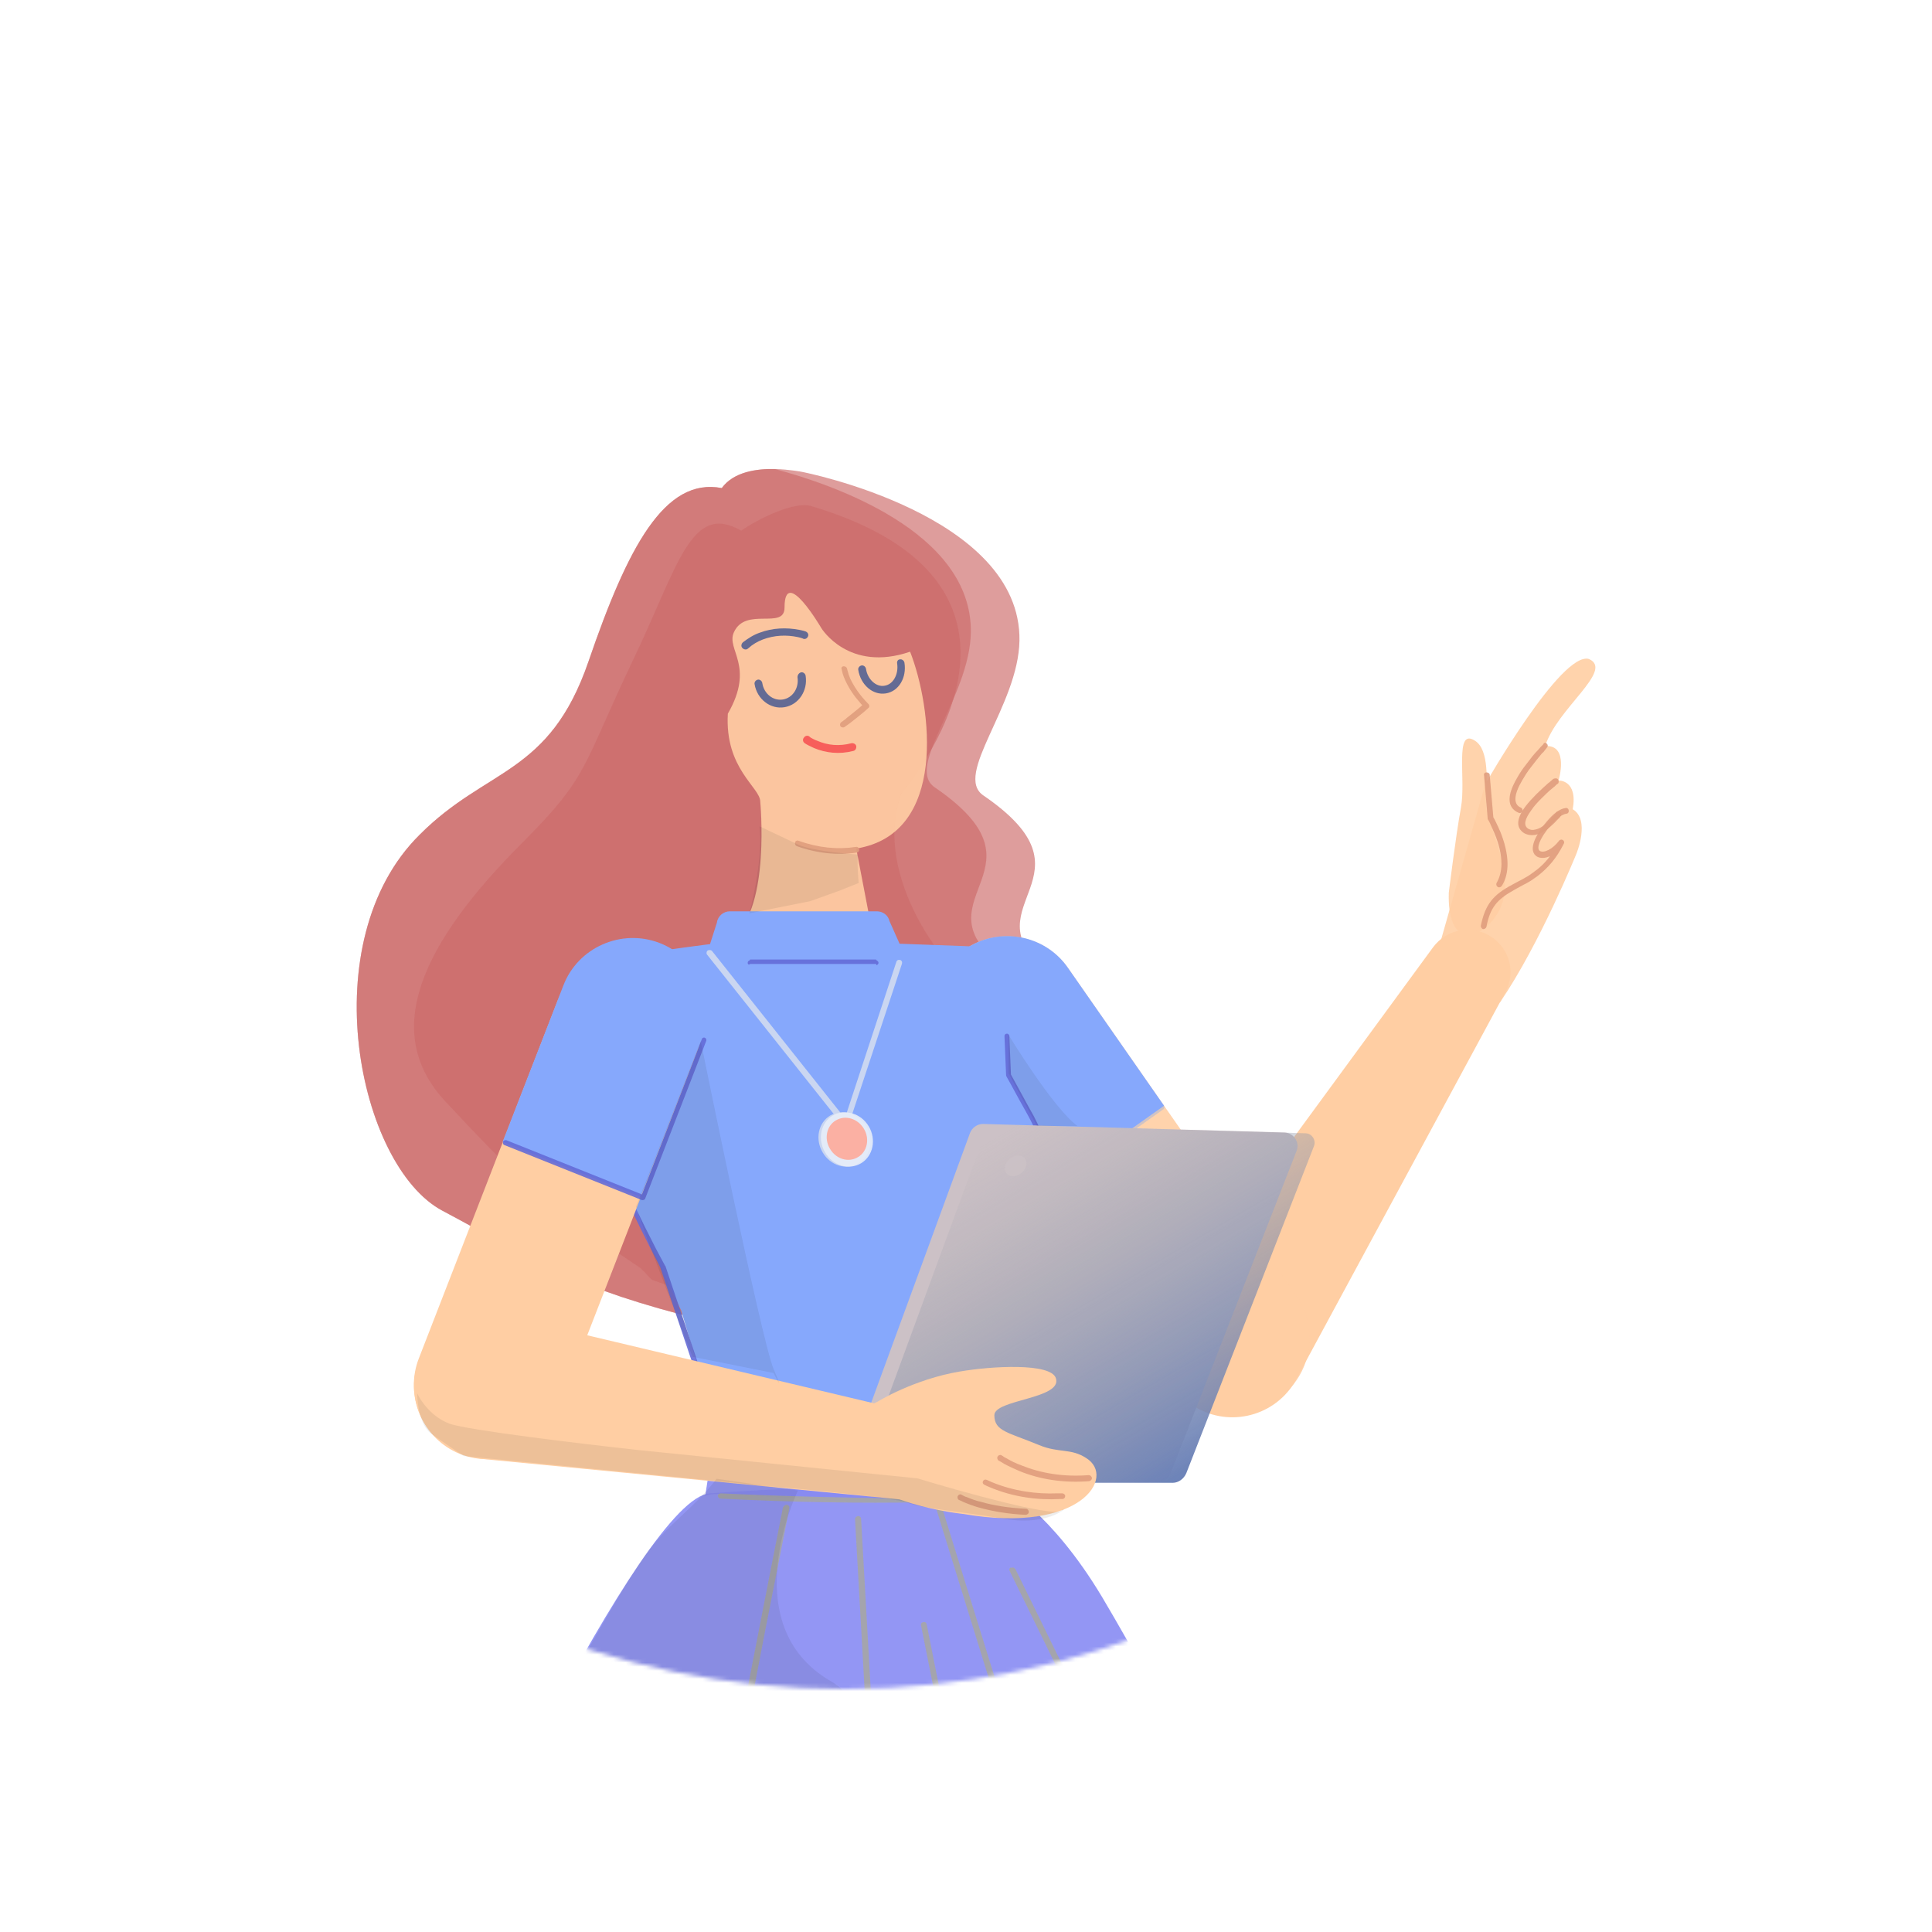 <svg width="477" height="477" viewBox="0 0 477 477" fill="none" xmlns="http://www.w3.org/2000/svg">
<g filter="url(#filter0_d)">
<circle cx="208.5" cy="208.5" r="208.5" fill="white"/>
</g>
<mask id="mask0" style="mask-type:alpha" maskUnits="userSpaceOnUse" x="0" y="0" width="417" height="417">
<circle cx="208.5" cy="208.5" r="208.5" fill="#B85D5D"/>
</mask>
<g mask="url(#mask0)">
<g opacity="0.9">
<path opacity="0.9" fill-rule="evenodd" clip-rule="evenodd" d="M237.4 298C207.3 294.5 219.9 337.1 170.2 325C169.5 324.8 168.8 324.6 168 324.5C138.5 316.7 130 309.9 109.2 298.9C88.4 287.8 77 232.4 103.6 206.1C120.2 189.4 135.6 191.5 145.3 163.3C155 135 164.1 117.8 178.2 120.5C181.1 116.5 186.8 115.7 191.3 115.8C195 115.9 198 116.5 198 116.5C198 116.5 252.2 127 251.7 158.2C251.4 174.3 235.3 191.3 242.8 196.4C271.9 216.3 239.4 223.4 257.8 239.2C285 262.8 266.9 301.4 237.4 298Z" fill="#C85C5A" fill-opacity="0.74"/>
<path opacity="0.9" fill-rule="evenodd" clip-rule="evenodd" d="M225.4 296C198 292.9 206 327.8 170.2 325C169.5 324.8 168.8 324.6 168 324.5C138.5 316.7 130 309.9 109.2 298.9C88.4 287.8 77 232.4 103.6 206.1C120.2 189.4 135.6 191.5 145.3 163.3C155 135 164.1 117.8 178.2 120.5C181.1 116.5 186.8 115.7 191.3 115.8C204.9 119.4 240.1 131.1 239.7 156.2C239.4 172.3 223.3 189.3 230.8 194.4C259.9 214.3 227.4 221.4 245.8 237.2C273 260.8 254.9 299.4 225.4 296Z" fill="#C85C5A" fill-opacity="0.74"/>
<path opacity="0.9" fill-rule="evenodd" clip-rule="evenodd" d="M202.1 322.7C177.2 310.8 206.5 334.8 173.5 320.5L161 316C160.4 315.6 158.6 313.4 158 313C132.6 296.1 126.1 289.2 110 272C93.9 254.8 104 233 129 208C145.6 191.4 143.6 189.5 156.5 162.5C167.5 139.5 170.6 123.9 183 131C187 128.2 196.3 123.5 200.5 125C250.5 140 240.4 173.5 222.5 196C217.1 211.1 226.1 227.3 231.5 234.5C252.5 262.8 228.2 252.6 240.4 273.6C258.5 304.8 228.8 335.4 202.1 322.7Z" fill="#C85C5A" fill-opacity="0.74"/>
<path opacity="0.9" fill-rule="evenodd" clip-rule="evenodd" d="M224.7 160.9C209.5 166.1 202.8 155.1 202.8 155.1C202.8 155.1 193.7 139.5 193.7 150C193.7 155.6 184.1 149.7 181.2 156.1C179.2 160.4 186.5 164.4 179.7 176.2C178.9 189.8 187.7 194.4 187.7 197.9C187.7 197.9 190.2 223.9 181.2 231L183.6 232.8C184.2 242.2 192.7 249 202 247.5C210.9 246.1 216.8 237.6 215.1 228.8L211.4 209.5C234 205.9 230.1 174.7 224.7 160.9Z" fill="#FFC999"/>
<path opacity="0.9" fill-rule="evenodd" clip-rule="evenodd" d="M355.2 234.1L366.7 193.6C366.7 193.6 385.5 160.7 392.3 162.7C398.6 165.5 384.4 174.9 381.5 184.2C387.5 183.8 384.8 192.7 384.8 192.7C384.8 192.7 389.6 192.5 388.3 199.8C392.7 202.4 389.2 210.8 389.2 210.8C389.2 210.8 380.3 232.8 370.4 247.4C370.3 247.3 353.9 259.9 355.2 234.1Z" fill="#FFC999"/>
<path opacity="0.9" fill-rule="evenodd" clip-rule="evenodd" d="M357.7 220.4C357.7 220.4 359.4 206.5 360.7 199.4C362 192.3 359 179.5 364.2 182.9C367.7 185.2 367.1 192.8 366.9 198.4C366.8 204 375.8 217.3 369.1 226.5C364.5 232.7 357.3 233.5 357.7 220.4Z" fill="#FFC999"/>
<path fill-rule="evenodd" clip-rule="evenodd" d="M368.2 231.3C363.5 228.2 357.2 229.3 353.8 233.9L289.4 321.8C283.7 330.1 286 341.4 294.3 346.9C302.7 352.5 314.1 350.1 319.5 341.5L371.6 245.1C374.3 240.3 372.8 234.3 368.2 231.3Z" fill="#FFC999"/>
<path opacity="0.9" d="M198.5 182.1C198.8 181.6 199.5 181.5 199.9 181.9L200 182C200.1 182.1 200.2 182.1 200.3 182.2C200.7 182.4 201.2 182.7 201.8 182.9C204.3 184 207.2 184.3 210.2 183.5C210.7 183.4 211.3 183.7 211.4 184.2C211.5 184.7 211.2 185.3 210.7 185.4C207.2 186.3 203.9 185.9 201 184.7C199.9 184.2 199.1 183.8 198.7 183.5C198.2 183.2 198.1 182.5 198.5 182.1Z" fill="#F5222D" fill-opacity="0.8"/>
<path opacity="0.9" d="M197.8 166C198.3 165.9 198.8 166.3 198.9 166.8C199.5 170.5 197.2 174 193.7 174.6C190.2 175.2 186.9 172.6 186.3 168.9C186.2 168.4 186.6 167.9 187.1 167.8C187.6 167.7 188.1 168.1 188.2 168.6C188.6 171.3 190.9 173.1 193.3 172.7C195.7 172.3 197.3 169.9 196.9 167.2C196.9 166.6 197.3 166.1 197.8 166Z" fill="#425088"/>
<path opacity="0.9" d="M222.2 162.8C222.7 162.7 223.2 163.1 223.3 163.6C223.9 167.3 221.9 170.7 218.7 171.2C215.5 171.7 212.5 169.1 211.9 165.4C211.8 164.9 212.2 164.4 212.7 164.3C213.2 164.2 213.7 164.6 213.8 165.1C214.2 167.8 216.4 169.7 218.4 169.3C220.5 169 221.9 166.5 221.5 163.8C221.4 163.3 221.7 162.8 222.2 162.8Z" fill="#425088"/>
<path opacity="0.9" d="M187.6 156.2C190.8 155 194.2 154.9 197.3 155.5L197.8 155.6C198.3 155.7 198.6 155.8 198.9 155.9C199.4 156.1 199.7 156.6 199.5 157.1C199.3 157.6 198.8 157.9 198.3 157.7L198.1 157.6C197.8 157.5 197.5 157.4 197 157.3C194.2 156.7 191.2 156.8 188.3 157.9C187 158.4 185.8 159.1 184.7 160.1C184.3 160.5 183.7 160.4 183.3 160C182.9 159.6 183 159 183.4 158.6C184.7 157.6 186.1 156.7 187.6 156.2Z" fill="#425088"/>
<path opacity="0.9" fill-rule="evenodd" clip-rule="evenodd" d="M315.5 345.4C323.8 339.6 325.8 328.2 320.1 319.9L263.7 239C257.9 230.7 246.5 228.7 238.2 234.4C229.9 240.2 227.9 251.6 233.6 259.9L290 340.8C295.8 349.1 307.2 351.2 315.5 345.4Z" fill="#FFC999"/>
<path opacity="0.9" d="M232.8 259.8C233 259.6 233.3 259.7 233.5 259.9L233.6 260L257.2 293.8L286.6 272.9C286.8 272.7 287.1 272.8 287.3 273L287.4 273.1C287.6 273.3 287.5 273.6 287.3 273.8L287.2 273.9L257.4 295C257.2 295.2 256.9 295.1 256.7 294.9L256.6 294.8L232.7 260.5C232.5 260.3 232.6 259.9 232.8 259.8Z" fill="#C6BAC0"/>
<path fill-rule="evenodd" clip-rule="evenodd" d="M257.5 294.2L233.6 259.9C227.8 251.6 229.9 240.1 238.2 234.4C246.5 228.6 258 230.7 263.7 239L287.4 273L257.5 294.2Z" fill="#799FFC"/>
<path fill-rule="evenodd" clip-rule="evenodd" d="M249.5 264C253.4 272.5 260.7 287.2 261.6 296.9C263.1 312.6 252.8 324.3 252.8 324.3C252.8 324.3 252.7 319.7 251.7 360.4C204.8 368.6 174.9 359.9 174.9 359.9L175.8 349.1L168.2 323.6C168.2 323.6 163.6 314.1 154.1 292.9C147.5 278.1 147.9 259.9 148.8 250.1C149.2 245.9 147.2 237.2 151.4 236.5C165.5 234.3 175.3 233.1 175.3 233.1L177 227.8C177.2 226.2 178.6 225 180.2 225H216.5C218 225 219.3 226 219.6 227.4L222.1 233L241.2 233.7C244.6 234.4 247.5 244.9 247.8 248.3L249.5 264Z" fill="#799FFC"/>
<path opacity="0.9" d="M174.7 234.7C175 234.5 175.4 234.5 175.7 234.7L175.8 234.8L208.6 276.1L221.3 237.5C221.4 237.1 221.8 236.9 222.1 237H222.2C222.6 237.1 222.8 237.5 222.7 237.8V237.9L209.5 277.8C209.3 278.3 208.7 278.5 208.3 278.1L208.2 278L174.5 235.6C174.4 235.4 174.4 234.9 174.7 234.7Z" fill="#CCD7EE"/>
<path opacity="0.9" fill-rule="evenodd" clip-rule="evenodd" d="M213.9 278.1C215.8 281.3 215 285.4 212 287.2C209 289 205 287.8 203.1 284.5C201.2 281.3 202 277.2 205 275.4C208 273.7 211.9 274.9 213.9 278.1Z" fill="#CCD7EE"/>
<path opacity="0.9" fill-rule="evenodd" clip-rule="evenodd" d="M214.5 278.1C216.4 281.3 215.6 285.4 212.6 287.2C209.6 289 205.6 287.8 203.7 284.5C201.8 281.3 202.6 277.2 205.6 275.4C208.7 273.7 212.6 274.9 214.5 278.1Z" fill="#E4EBF7"/>
<path opacity="0.9" fill-rule="evenodd" clip-rule="evenodd" d="M213.3 278.7C214.8 281.2 214.1 284.4 211.8 285.7C209.5 287.1 206.4 286.2 204.9 283.6C203.4 281.1 204.1 277.9 206.4 276.6C208.8 275.2 211.8 276.2 213.3 278.7Z" fill="#FEA08F"/>
<path opacity="0.9" d="M148.7 249.6C149 249.6 149.3 249.9 149.3 250.2L149 252.5V253C148.9 257.6 148.9 262.4 149 267V268.3C149.1 273.2 149.4 277.2 149.9 279.8C150.4 282.8 152.3 287.9 155.3 294.5C155.8 295.7 156.4 296.8 156.9 298.1C158.5 301.5 160.2 304.9 161.9 308.2L162.8 309.9L164.2 312.5L164.3 312.6L176.6 349.3V349.5L175.6 360.1L176.5 360.3C176.8 360.3 177 360.4 177.3 360.5L177.7 360.6C179.9 361 182.4 361.4 185.3 361.7C204.9 364.2 227 364.2 249.9 360.1L250.8 359.9L250.9 356.9C251 355 251 352.3 251.2 349L251.6 336.3L252 325.6L252.1 325.3L252.4 324.8L252.8 323.9C252.9 323.7 253.1 323.4 253.2 323.1L253.4 322.7C254.4 320.7 255.4 318.5 256.3 316.2C257.6 313 258.7 309.8 259.4 306.8C260.1 303.9 260.5 301.3 260.5 299C260.5 293.3 259.7 288.9 258 284.3C257.1 282 256 279.7 254.5 276.7L253.7 275.2C252.6 273.3 250.6 269.6 249.4 267.4L248.5 265.8L248.4 265.5L248 255.8C248 255.5 248.2 255.2 248.6 255.2C248.9 255.2 249.1 255.4 249.2 255.7V255.8L249.6 265.3L254.3 273.9L255.2 275.5L255.8 276.7C257.2 279.5 258.3 281.7 259.1 283.8C260.9 288.5 261.6 293 261.6 298.9C261.6 301.3 261.2 304 260.5 307C259.7 310 258.6 313.2 257.3 316.5C256.5 318.5 255.6 320.4 254.8 322.2L254.4 323.1C254.2 323.5 254 323.9 253.8 324.3L253.1 325.6L252.2 352.1C252.1 356.3 252 359 252 360V360.2C252 360.5 251.8 360.7 251.5 360.8C227.9 365.2 205.1 365.2 184.9 362.7C182.3 362.4 179.9 362 177.9 361.7L177.2 361.6C176.7 361.5 176.3 361.4 175.9 361.4L174.4 361.1C174.1 361 174 360.8 173.9 360.6V359.4L175 348.6L163 312.9L162.4 311.7C161.9 310.8 161.4 309.7 160.8 308.6C159.1 305.3 157.5 302 155.9 298.7L155.1 296.9C155 296.6 154.8 296.3 154.7 296L154.3 295.1C151.3 288.5 149.4 283.5 148.9 280.4C148.4 277.5 148.1 273.1 148 267.7C147.9 263.9 147.9 259.8 148 255.9V251.9L148.1 250C148.2 249.9 148.4 249.6 148.7 249.6Z" fill="#545BD3"/>
<path fill-rule="evenodd" clip-rule="evenodd" d="M114.2 359L113.7 358.8C104.4 355.2 99.8 344.7 103.4 335.4L137.8 246.8C141.4 237.5 151.9 232.9 161.2 236.5L161.7 236.7C171 240.3 175.6 250.8 172 260.1L137.6 348.7C133.9 358 123.5 362.7 114.2 359Z" fill="#FFC999"/>
<path opacity="0.9" fill-rule="evenodd" clip-rule="evenodd" d="M175.2 368.7C158.7 370 110.1 472.9 95.3 510.1C97.3 517.6 118.8 532.1 118.8 532.1C118.8 532.1 117.5 538.1 116.7 541.7C130.8 553.3 158 559.6 158 559.6L158.1 564.7C201.6 584.7 259.8 565.5 259.8 565.5C259.8 565.5 260.9 564.4 260.1 560.4C279.9 560.2 322.1 535.1 322.1 535.1L316.1 522.7L333.5 504.9C333.5 504.9 286.5 418.5 272.1 394.3C259.4 373.1 247.5 367 247.5 367C247.5 367 204.5 366.4 175.2 368.7Z" fill="#7A7EF1"/>
<path opacity="0.9" fill-rule="evenodd" clip-rule="evenodd" d="M251 368.7L249.8 359.3C249.8 359.3 212.6 359.5 176.1 357.7C175.2 361.9 174.1 369.4 174.1 369.4C177.2 366.9 210.3 374.3 251 368.7Z" fill="#7A7EF1"/>
<path opacity="0.9" d="M249.7 387.1C250 386.9 250.4 387 250.6 387.3L250.7 387.4L322.5 534C322.7 534.3 322.6 534.7 322.3 534.9L321.8 535.2L321.1 535.7C320.9 535.8 320.7 536 320.5 536.1C319.1 537.1 317.4 538.2 315.5 539.5C310 543 303.6 546.5 296.5 549.7C285.4 554.7 273.6 558.8 261 561.3C260.6 561.4 260.2 561.1 260.1 560.7C260 560.3 260.3 559.9 260.7 559.8C273.1 557.2 284.9 553.3 295.8 548.3C302.8 545.1 309.1 541.6 314.6 538.2C316.3 537.1 317.8 536.1 319.1 535.2L319.9 534.7L320.8 534L249.3 387.9C249.1 387.6 249.2 387.2 249.5 387L249.7 387.1Z" fill="#9D9D9D"/>
<path opacity="0.9" d="M162.8 417.6C162.9 417.2 163.4 417 163.7 417.2C164 417.3 164.2 417.7 164.2 418V418.1L117.3 542.2L118.1 542.7L119 543.3C119.8 543.8 120.7 544.3 121.7 544.8C125.6 547 130 549.2 134.7 551.2C142.4 554.5 150.4 557.1 158.3 558.7C158.7 558.8 159 559.2 158.9 559.6C158.8 560 158.4 560.3 158 560.2C149.9 558.6 141.9 555.9 134.1 552.6C129.3 550.5 124.9 548.3 120.9 546.1C119.7 545.4 118.6 544.8 117.7 544.2L116.7 543.6L115.9 543.1C115.6 542.9 115.5 542.6 115.6 542.3V542.2L162.8 417.6Z" fill="#9D9D9D"/>
<path opacity="0.9" d="M194.2 371.5H194.3C194.7 371.6 194.9 371.9 194.9 372.2V372.3L192.1 386.5C191.1 391.4 190.1 396.7 189 402.2L188.4 405.3C183.9 428.5 179.4 452.1 175.1 474.9L174.1 480.2C173.6 483 173.1 485.8 172.6 488.5L169.9 503.3C165.9 525.3 162.5 544.7 159.9 561.1L159.3 565L160.3 565.3C161.4 565.6 162.4 566 163.5 566.3L165.1 566.8C191.2 574.2 219.1 573.8 245.4 568.6C249.6 567.8 253.3 566.9 256.6 566L257.6 565.7C258.1 565.6 258.5 565.5 258.9 565.3L260.1 565L227.4 401.3C227.3 400.9 227.5 400.6 227.9 400.5H228C228.4 400.4 228.7 400.6 228.8 401V401.1L261.6 565.5C261.7 565.9 261.5 566.2 261.1 566.3L260 566.6L259.2 566.8C258.7 567 258.1 567.1 257.4 567.3L256.9 567.4C253.6 568.3 249.8 569.2 245.6 570C219.1 575.2 191 575.6 164.6 568.2C162.4 567.6 160.3 566.9 158.1 566.2C157.8 566.1 157.6 565.7 157.6 565.4L158.5 559.8C161.1 543.7 164.5 524.6 168.4 503.2L170.1 493.8C170.9 489.3 171.8 484.7 172.6 480C176.8 457.3 181.3 433.7 185.8 410.5L189.7 390.5L193.3 372.2C193.6 371.7 193.9 371.5 194.2 371.5Z" fill="#9D9D9D"/>
<path opacity="0.9" d="M211.8 374.3C212.2 374.3 212.5 374.5 212.6 374.9V375L220.3 511.7C220.3 512.1 220 512.5 219.6 512.5C219.2 512.5 218.9 512.3 218.8 511.9V511.8L211.1 375.1C211.1 374.7 211.4 374.4 211.8 374.3Z" fill="#9D9D9D"/>
<path opacity="0.9" d="M231.4 370.8C231.7 370.7 232.1 370.9 232.3 371.2V371.3L261.2 464.5C261.3 464.9 261.1 465.3 260.7 465.4C260.4 465.5 260 465.3 259.8 465V464.9L230.9 371.7C230.8 371.4 231 371 231.4 370.8Z" fill="#9D9D9D"/>
<path opacity="0.9" d="M178 368.7C194.4 369.5 210.4 369.8 224.6 370H229.4C234.4 369.8 238.8 369.7 242.2 369.6L243.8 369.5C244.3 369.5 244.7 369.5 245.1 369.4H245.9C246.2 369.4 246.4 369.4 246.5 369.4H246.7H246.8C246.9 369.4 247 369.4 247.1 369.4H247.2H247.3C247.5 369.4 247.5 369.5 247.6 370.4L247.3 370.7C247.2 370.8 247.2 370.8 247.1 370.8C247 370.8 247 370.8 246.9 370.8H246.8C246.7 370.8 246.6 370.8 246.4 370.8H245.9C245.2 370.8 244.2 370.9 243 370.9L240.5 371C237.2 371.1 233.1 371.1 228.6 370.9H227.8C212.8 371.2 195.6 370.9 177.9 370C177.5 370 177.2 369.6 177.2 369.2C177.3 369 177.6 368.7 178 368.7Z" fill="#9D9D9D"/>
<path fill-rule="evenodd" clip-rule="evenodd" d="M158.2 295.5L173.3 256.5C176.9 247.1 172.2 236.4 162.8 232.8C153.4 229.2 142.7 233.9 139.1 243.3L124.1 281.9L158.2 295.5Z" fill="#799FFC"/>
<path opacity="0.9" d="M216.3 237C216.6 237.2 216.9 237.4 216.9 237.7C216.9 238 216.7 238.2 216.4 238.3L216.3 238H185.2C184.9 238.3 184.6 238.1 184.6 237.7C184.6 237.4 184.8 237.2 185.1 237.1L185.2 236.9H216.3V237Z" fill="#545BD3"/>
<path opacity="0.9" d="M173.3 256.5C173.4 256.2 173.8 256.1 174 256.2C174.3 256.3 174.4 256.6 174.4 256.8V256.9L159.3 295.9C159.2 296.2 158.9 296.3 158.6 296.3H158.5L124.5 282.7C124.2 282.6 124.1 282.2 124.2 281.9C124.3 281.6 124.6 281.5 124.9 281.5H125L158.5 294.9L173.3 256.5Z" fill="#545BD3"/>
<path fill-rule="evenodd" clip-rule="evenodd" d="M209.5 361.6L239.5 279.7C240 278.4 241.3 277.5 242.7 277.5L317.1 279.6C319.4 279.7 321 282 320.1 284.2L289 363.8C288.5 365.1 287.3 365.9 285.9 365.9L212.5 366C210.4 366.1 208.7 363.8 209.5 361.6Z" fill="#C6BAC0"/>
<path fill-rule="evenodd" clip-rule="evenodd" d="M217.3 366.1C214.5 366.1 212.5 363.3 213.5 360.7L243 280.3C243.6 278.7 245.2 277.6 246.9 277.6L322.3 279.8C323.9 279.8 325 281.5 324.4 283L292.9 363.7C292.3 365.1 291 366.1 289.5 366.1H217.3Z" fill="url(#paint0_linear)"/>
<path opacity="0.9" fill-rule="evenodd" clip-rule="evenodd" d="M253 286C253.8 287 253.4 288.6 252.2 289.6C250.9 290.6 249.3 290.7 248.5 289.7C247.7 288.7 248.1 287.1 249.3 286.1C250.5 285.1 252.2 285 253 286Z" fill="#C6BAC0"/>
<path fill-rule="evenodd" clip-rule="evenodd" d="M237.901 361.6C237.101 367.2 232.001 371.2 226.401 370.6L117.901 360.1C108.001 358.8 101.001 349.6 102.401 339.7C103.801 329.7 113.201 322.8 123.201 324.5L229.801 349.8C235.201 351.1 238.701 356.2 237.901 361.6Z" fill="#FFC999"/>
<path fill-rule="evenodd" clip-rule="evenodd" d="M237.9 373.8C237.9 373.8 213 371.3 209.8 360.2C206.9 350.2 216.6 346.1 216.6 346.1C216.6 346.1 225.6 340.5 237.1 338.6C244.7 337.3 259.5 336.4 260.7 340.3C262.3 345.4 245.5 345.5 245.5 349.4C245.5 353.4 248.9 353.6 256.6 356.8C261.4 358.8 264.4 357.5 268.2 360C275.6 364.6 267 378.8 237.9 373.8Z" fill="#FFC999"/>
<path opacity="0.9" d="M208.3 164.5C208.7 164.5 209 164.7 209.1 165L209.2 165.3C209.2 165.4 209.2 165.5 209.3 165.7C209.4 166.2 209.6 166.8 209.9 167.5C210.8 169.4 212.2 171.6 214.4 173.8C214.7 174.1 214.7 174.6 214.4 174.8L213.5 175.6C212.1 176.8 210.9 177.7 209.9 178.5L209.2 179L208.5 179.5C208.2 179.7 207.7 179.6 207.5 179.3C207.3 179 207.4 178.5 207.7 178.3L208 178.1L208.4 177.8C208.5 177.7 208.7 177.6 208.8 177.5L209 177.3C209.9 176.6 210.9 175.8 212.1 174.8L212.9 174.1L212.6 173.8C210.9 171.9 209.7 170.1 208.9 168.4L208.7 168C208.1 166.7 207.9 165.8 207.8 165.2C207.6 164.9 207.9 164.5 208.3 164.5Z" fill="#DD936F"/>
<path opacity="0.9" d="M196.3 208C196.4 207.6 196.8 207.4 197.2 207.6C202 209.3 206.7 209.8 211.3 209.1C211.7 209 212.1 209.3 212.1 209.7C212.2 210.1 211.9 210.5 211.5 210.5C206.7 211.2 201.7 210.7 196.7 208.9C196.4 208.8 196.2 208.4 196.3 208Z" fill="#DD936F"/>
<path opacity="0.9" d="M381.9 183.6C382.2 183.9 382.2 184.3 381.9 184.6L381.6 185L381.2 185.5C381.1 185.7 380.9 185.8 380.7 186C379.8 187.1 378.9 188.2 378 189.4C377.1 190.5 376.4 191.7 375.8 192.7C373.7 196.3 373.6 198.6 375.5 199.4C375.9 199.6 376 200 375.9 200.3C375.7 200.7 375.3 200.8 375 200.7C371.9 199.4 372.1 196.2 374.6 192C375.2 190.9 376 189.7 376.9 188.6C377.8 187.4 378.7 186.2 379.7 185.2L380.4 184.4L381 183.8C381.2 183.3 381.6 183.3 381.9 183.6Z" fill="#DD936F"/>
<path opacity="0.9" d="M384.7 192.5C384.9 192.8 384.9 193.3 384.6 193.5L384.2 193.8L383.8 194.2C383.6 194.3 383.5 194.5 383.3 194.6C382.3 195.4 381.4 196.3 380.5 197.2C379.5 198.2 378.7 199.1 378.1 200C376.4 202.3 376.1 203.8 377.3 204.6C377.8 204.9 378.4 205 379.1 204.8C380.1 204.6 381.2 203.9 382.3 202.8C382.8 202.3 383.3 201.8 383.7 201.3L384 200.9C384.1 200.8 384.2 200.7 384.2 200.6C384.4 200.3 384.9 200.2 385.2 200.5C385.5 200.7 385.6 201.2 385.3 201.5L385.1 201.8C385 201.9 384.9 202.1 384.7 202.2C384.2 202.7 383.7 203.3 383.1 203.8C381.8 205 380.5 205.8 379.2 206.1C378.2 206.3 377.2 206.2 376.3 205.7C374.1 204.3 374.5 201.9 376.7 199C377.4 198.1 378.3 197.1 379.3 196.1C380.2 195.2 381.2 194.3 382.2 193.4L382.7 193L383.5 192.3C384 192.1 384.5 192.1 384.7 192.5Z" fill="#DD936F"/>
<path opacity="0.9" d="M386.5 199.5C386.9 199.4 387.3 199.7 387.3 200.1C387.4 200.5 387.1 200.9 386.7 200.9C385.7 201.1 384.5 201.9 383 203.6C379.9 207.2 379.3 209.6 380.2 210.1C381.2 210.7 383.4 209.6 384.9 207.6C385.4 206.9 386.5 207.5 386.1 208.3C384.3 211.9 382.2 214.3 379.6 216.3L378.9 216.8C377.8 217.6 377.4 217.8 374.4 219.4L373.7 219.8C369.6 222.1 367.9 224.1 367 228.8C366.9 229.2 366.5 229.4 366.2 229.4C365.8 229.3 365.6 228.9 365.6 228.6C366.7 223.2 368.7 220.9 373.4 218.4L376.2 216.9C377.3 216.3 377.6 216.1 378.4 215.5C380 214.4 381.4 213.1 382.6 211.5V211.4L382.4 211.5C381.4 211.9 380.4 211.9 379.7 211.6L379.5 211.5C377.5 210.3 378.3 207.1 381.9 202.8C383.6 200.8 385.1 199.7 386.5 199.5Z" fill="#DD936F"/>
<path opacity="0.9" d="M367 190.7C367.4 190.7 367.7 190.9 367.8 191.2V191.3L368.7 201.8L369 202.3L369.2 202.7C369.6 203.5 370 204.4 370.4 205.3C371.5 208 372.2 210.8 372.2 213.3C372.2 215.3 371.8 217.1 370.8 218.7C370.6 219 370.2 219.2 369.8 219C369.5 218.8 369.3 218.4 369.5 218C370.3 216.6 370.7 215 370.7 213.3C370.7 210.9 370.1 208.4 369 205.8C368.7 205.1 368.4 204.4 368.1 203.8L367.9 203.3C367.7 202.9 367.5 202.5 367.4 202.4C367.4 202.3 367.3 202.3 367.3 202.2V202.1L366.4 191.4C366.3 191 366.6 190.7 367 190.7Z" fill="#DD936F"/>
<path opacity="0.9" d="M246.4 359.5C246.6 359.2 247.1 359.1 247.4 359.4L247.6 359.5C247.8 359.7 248.2 359.9 248.6 360.1C249.6 360.7 250.8 361.3 252.2 361.8C256.9 363.7 262.5 364.7 268.8 364.2C269.2 364.2 269.5 364.5 269.6 364.9C269.6 365.3 269.3 365.6 268.9 365.7C262.4 366.2 256.6 365.2 251.7 363.2C250.3 362.6 249 362 247.9 361.4C247.6 361.2 247.4 361.1 247.1 360.9L246.9 360.8C246.7 360.7 246.6 360.6 246.5 360.6C246.2 360.3 246.1 359.8 246.4 359.5Z" fill="#DD936F"/>
<path opacity="0.9" d="M242.7 365.7C242.9 365.3 243.3 365.2 243.7 365.4C244.1 365.6 244.4 365.7 244.8 365.9C250.3 368.2 256.1 368.9 260.9 368.7H261.5C261.8 368.7 262 368.7 262.2 368.7C262.6 368.7 262.9 368.9 263 369.3C263 369.7 262.8 370 262.4 370.1H262C261.9 370.1 261.8 370.1 261.7 370.1C256.5 370.4 250.3 369.7 244.4 367.2C244 367 243.6 366.9 243.3 366.7C242.7 366.5 242.5 366.1 242.7 365.7Z" fill="#DD936F"/>
<path opacity="0.9" d="M236.5 369.3C236.7 369 237.1 368.8 237.5 369.1L237.7 369.2C237.9 369.3 238.2 369.5 238.6 369.6C239.6 370 240.8 370.5 242.2 370.8C245.3 371.7 249 372.3 253.3 372.5C253.7 372.5 254 372.9 254 373.3C254 373.7 253.6 374 253.2 374C248.8 373.8 244.9 373.1 241.7 372.2C240.2 371.8 239 371.3 238 370.9C237.4 370.6 237 370.4 236.7 370.3C236.4 370.1 236.3 369.6 236.5 369.3Z" fill="#DD936F"/>
<path opacity="0.08" fill-rule="evenodd" clip-rule="evenodd" d="M173 257C173 257 188 331 191 338C194 345 191 339 191 339L171 335C171 335 160 307 157 298L173 257Z" fill="black"/>
<path opacity="0.08" fill-rule="evenodd" clip-rule="evenodd" d="M248.999 255.5C248.999 255.5 259.9 273.44 266 278L262 278L255.999 278L249 265L248.999 255.5Z" fill="black"/>
<path opacity="0.08" fill-rule="evenodd" clip-rule="evenodd" d="M176.901 365.1L197.001 368C197.001 368 181.001 401 205.001 415C229.001 429 134.5 427.5 134.5 427.5C139 418 153.401 391.8 160.001 383C165.001 376.3 171.901 371.8 176.901 365.1Z" fill="black"/>
<path d="M111 351.5C106.6 349.9 103.834 345.833 103 344C103 346.5 103.7 352 106.5 354C109.3 356 113 358.5 114.5 359.5L190.5 367C200.334 367.833 220.8 369.8 224 371C228 372.5 236 373 248 375C260 377 264.5 371 262 373C260 374.6 237.5 368.333 226.5 365L157.5 358C143.834 356.5 115.4 353.1 111 351.5Z" fill="black" fill-opacity="0.08"/>
<path d="M187.502 204L197.002 208.5C200.802 210.3 212 211 212 211C211.377 211.011 212 218 212 218L207 220L200 222.5L185 225.5C185 225.5 188.5 212.5 187.502 204Z" fill="black" fill-opacity="0.08"/>
</g>
</g>
<defs>
<filter id="filter0_d" x="0" y="0" width="477" height="477" filterUnits="userSpaceOnUse" color-interpolation-filters="sRGB">
<feFlood flood-opacity="0" result="BackgroundImageFix"/>
<feColorMatrix in="SourceAlpha" type="matrix" values="0 0 0 0 0 0 0 0 0 0 0 0 0 0 0 0 0 0 127 0" result="hardAlpha"/>
<feOffset dx="30" dy="30"/>
<feGaussianBlur stdDeviation="15"/>
<feComposite in2="hardAlpha" operator="out"/>
<feColorMatrix type="matrix" values="0 0 0 0 0.478 0 0 0 0 0.494 0 0 0 0 0.945 0 0 0 0.05 0"/>
<feBlend mode="normal" in2="BackgroundImageFix" result="effect1_dropShadow"/>
<feBlend mode="normal" in="SourceGraphic" in2="effect1_dropShadow" result="shape"/>
</filter>
<linearGradient id="paint0_linear" x1="293.835" y1="364.931" x2="242.335" y2="276.931" gradientUnits="userSpaceOnUse">
<stop stop-color="#5A73B0"/>
<stop offset="0.95" stop-color="#969696" stop-opacity="0"/>
</linearGradient>
</defs>
</svg>
